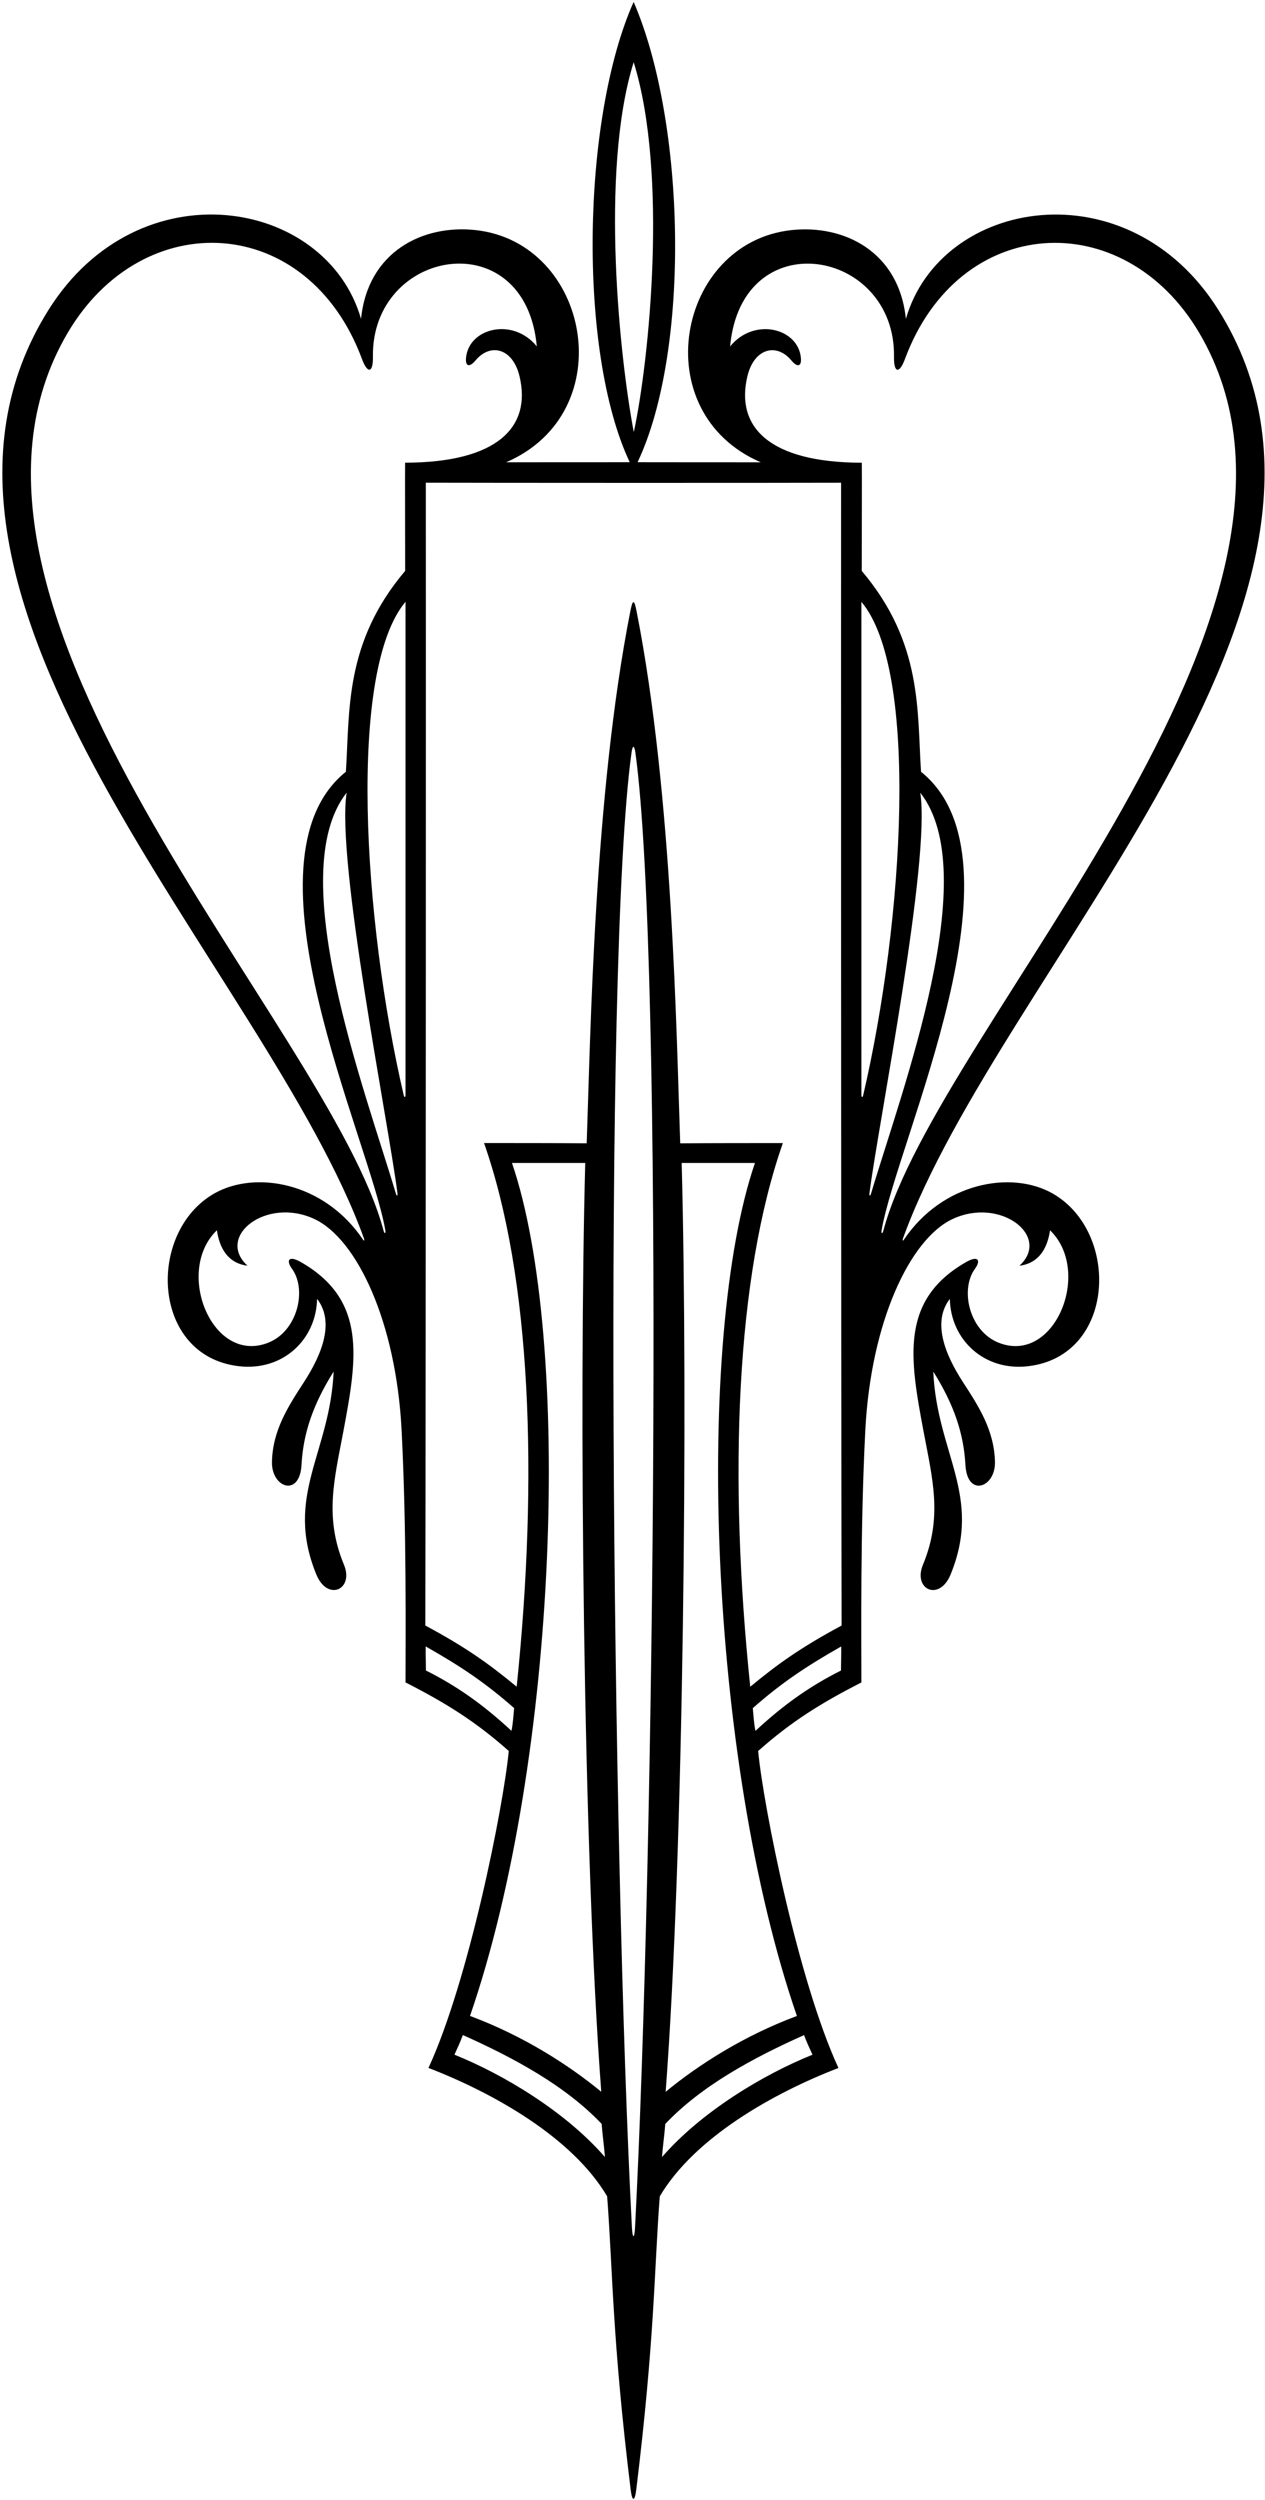 <?xml version="1.0" encoding="UTF-8"?>
<svg xmlns="http://www.w3.org/2000/svg" xmlns:xlink="http://www.w3.org/1999/xlink" width="330pt" height="652pt" viewBox="0 0 330 652" version="1.1">
<g id="surface1">
<path style=" stroke:none;fill-rule:nonzero;fill:rgb(0%,0%,0%);fill-opacity:1;" d="M 274.59 311.234 C 263.938 305.176 245.887 308.242 235.754 323.352 C 235.504 323.727 235.387 323.438 235.578 322.91 C 260.875 253.059 364.871 155.73 317.824 80.793 C 294.301 43.324 245.406 51.625 236.316 83.164 C 234.535 65.586 220.152 58.508 206.422 60.012 C 176.609 63.273 168.184 107.504 198.461 120.559 C 188.051 120.566 168.824 120.535 166.328 120.535 C 180.203 91.195 178.852 31.77 165.297 0.504 C 151.781 30.762 150.672 91.719 164.277 120.535 C 163.863 120.535 137.836 120.555 132.039 120.551 C 162.316 107.492 153.891 63.266 124.078 60.004 C 110.348 58.5 95.965 65.578 94.184 83.156 C 85.094 51.617 36.199 43.316 12.676 80.785 C -34.371 155.723 69.625 253.051 94.922 322.902 C 95.113 323.43 94.996 323.719 94.746 323.344 C 84.613 308.234 66.562 305.168 55.91 311.227 C 38.254 321.273 39.402 353.539 62.234 356.27 C 73.793 357.648 82.508 349.328 82.715 338.715 C 87.309 344.66 84.109 352.996 79.309 360.398 C 75.273 366.625 71.094 372.969 70.945 381.289 C 70.828 387.98 78.176 390.535 78.652 382.031 C 79.105 373.844 81.578 366.375 87.039 357.668 C 86.094 378.992 74.137 390.055 82.504 410.559 C 85.445 417.758 92.402 414.504 89.734 408.062 C 84.562 395.586 87.227 385.758 89.582 373.227 C 93.152 354.227 95.762 339.039 78.535 329.152 C 75.168 327.215 74.652 328.805 76.137 330.82 C 80.125 336.254 77.676 347.051 70.047 350.121 C 55.355 356.027 45.473 331.535 56.582 320.824 C 57.246 325.43 59.406 329.422 64.559 330.07 C 56.203 322.406 69.523 312.004 82.07 317.922 C 93.094 323.125 103.316 344.66 104.766 372.98 C 106.098 398.914 105.789 426.902 105.789 438.742 C 116.43 444.16 124.188 449.039 132.723 456.621 C 131.309 471.316 122.25 516.617 111.773 539.277 C 128.734 545.797 149.348 557.434 158.387 572.762 C 159.883 592.52 159.676 609.551 164.504 649.129 C 164.91 652.488 165.59 652.496 165.996 649.137 C 170.824 609.559 170.617 592.527 172.113 572.77 C 181.152 557.441 201.766 545.805 218.727 539.285 C 208.25 516.629 199.191 471.324 197.777 456.629 C 206.312 449.047 214.07 444.172 224.711 438.75 C 224.711 426.91 224.402 398.922 225.734 372.988 C 227.184 344.668 237.402 323.133 248.43 317.93 C 260.977 312.008 274.301 322.414 265.941 330.078 C 271.094 329.43 273.254 325.438 273.922 320.836 C 285.027 331.543 275.145 356.035 260.453 350.129 C 252.824 347.059 250.375 336.262 254.367 330.828 C 255.848 328.812 255.332 327.223 251.965 329.16 C 234.738 339.047 237.348 354.234 240.918 373.234 C 243.273 385.766 245.938 395.594 240.766 408.07 C 238.098 414.512 245.059 417.766 247.996 410.562 C 256.363 390.062 244.406 379 243.465 357.676 C 248.922 366.383 251.395 373.852 251.852 382.039 C 252.324 390.547 259.672 387.988 259.555 381.297 C 259.406 372.977 255.227 366.633 251.191 360.406 C 246.391 353.004 243.191 344.668 247.785 338.723 C 247.992 349.336 256.707 357.656 268.266 356.273 C 291.098 353.547 292.246 321.281 274.59 311.234 Z M 165.305 16.215 C 174.336 45.309 169.348 94.102 165.34 112.688 C 161.785 94.184 156.383 44.809 165.305 16.215 Z M 103.246 311.184 C 95.129 283.934 73.859 227.785 90.43 206.711 C 87.66 224.273 101.219 292.254 103.66 310.953 C 103.797 312.008 103.496 312.027 103.246 311.184 Z M 105.789 285.531 C 105.789 286.227 105.473 286.27 105.312 285.59 C 94.695 239.945 90.719 174.793 105.789 156.938 C 105.789 197.957 105.789 245.32 105.789 285.531 Z M 105.68 120.66 C 105.629 123.02 105.695 140.062 105.695 148.875 C 89.816 167.625 91.27 185.355 90.23 201.258 C 61.504 224.344 96.391 297.113 100.508 320.77 C 100.684 321.777 100.285 321.812 100.055 320.938 C 86.07 267.867 -24.707 158.703 17.656 86.801 C 37.359 53.363 80.336 55.641 94.438 93.645 C 95.906 97.605 97.355 97.219 97.285 93.098 C 96.797 64.777 137.047 57.77 140.039 90.336 C 133.762 82.613 122.172 85.57 121.562 93.426 C 121.395 95.598 122.504 95.852 124.055 93.992 C 127.941 89.324 133.801 90.801 135.539 98.172 C 138.648 111.355 129.816 120.617 105.68 120.66 Z M 111.109 435.633 C 111.109 433.41 111.016 431.414 111.055 429.355 C 120.324 434.629 126.629 438.844 134.121 445.445 C 133.922 447.441 133.824 449.504 133.426 451.367 C 126.043 444.516 119.199 439.684 111.109 435.633 Z M 133.555 303.27 C 139.289 303.27 146.605 303.27 152.672 303.27 C 151.012 365.246 152.117 483.176 156.852 545.492 C 148.242 538.398 136.379 530.836 122.613 525.715 C 145.855 458.348 149.238 349.09 133.555 303.27 Z M 118.551 535.82 C 119.309 534.133 120.098 532.488 120.746 530.699 C 133.941 536.598 147.48 543.871 156.949 553.871 C 157.148 556.598 157.605 559.789 157.809 562.516 C 147.605 550.758 131.504 541.031 118.551 535.82 Z M 165.66 580.91 C 165.504 583.902 165.004 583.871 164.848 580.879 C 159.797 484.703 157.191 251.254 164.734 196.348 C 165.027 194.215 165.473 194.223 165.766 196.355 C 173.305 251.23 170.703 484.625 165.66 580.91 Z M 211.949 535.828 C 198.996 541.039 182.895 550.766 172.691 562.523 C 172.895 559.797 173.352 556.605 173.551 553.879 C 183.02 543.883 196.559 536.605 209.754 530.711 C 210.402 532.496 211.191 534.141 211.949 535.828 Z M 207.887 525.723 C 194.121 530.84 182.258 538.406 173.648 545.5 C 178.383 483.184 179.488 365.258 177.828 303.277 C 183.895 303.277 191.211 303.277 196.945 303.277 C 181.262 349.098 184.645 458.355 207.887 525.723 Z M 219.391 435.641 C 211.301 439.691 204.457 444.523 197.074 451.375 C 196.676 449.512 196.578 447.449 196.379 445.453 C 203.871 438.848 210.176 434.637 219.445 429.363 C 219.484 431.426 219.391 433.418 219.391 435.641 Z M 195.715 439.867 C 190.047 385.207 191.938 333.098 204.227 298.09 C 196.363 298.09 186.305 298.09 177.449 298.156 C 176.461 270.426 175.551 207.508 166.066 159.414 C 165.441 156.234 165.059 156.227 164.434 159.406 C 154.949 207.5 154.039 270.418 153.051 298.148 C 144.195 298.082 134.137 298.082 126.273 298.082 C 138.562 333.09 140.453 385.199 134.785 439.859 C 127.797 434.105 121.98 429.824 110.949 423.902 C 111.109 351.035 111.109 142.668 111.086 125.879 C 126.238 125.93 199.996 125.953 219.414 125.887 C 219.391 142.676 219.391 351.039 219.551 423.91 C 208.52 429.832 202.703 434.113 195.715 439.867 Z M 225.188 285.598 C 225.027 286.277 224.711 286.234 224.711 285.539 C 224.711 245.328 224.711 197.965 224.711 156.945 C 239.781 174.801 235.805 239.953 225.188 285.598 Z M 226.84 310.961 C 229.281 292.262 242.84 224.281 240.07 206.719 C 256.641 227.797 235.371 283.941 227.254 311.188 C 227.004 312.031 226.703 312.016 226.84 310.961 Z M 229.992 320.777 C 234.109 297.121 268.996 224.352 240.27 201.266 C 239.23 185.363 240.684 167.633 224.805 148.883 C 224.805 140.07 224.871 123.027 224.82 120.668 C 200.684 120.629 191.852 111.363 194.961 98.176 C 196.699 90.809 202.559 89.332 206.445 93.996 C 207.996 95.859 209.105 95.605 208.938 93.434 C 208.328 85.578 196.738 82.621 190.461 90.344 C 193.453 57.777 233.703 64.785 233.215 93.105 C 233.145 97.227 234.594 97.613 236.062 93.652 C 250.164 55.648 293.141 53.371 312.844 86.809 C 355.203 158.711 244.43 267.875 230.445 320.945 C 230.215 321.82 229.816 321.785 229.992 320.777 "/>
</g>
</svg>
